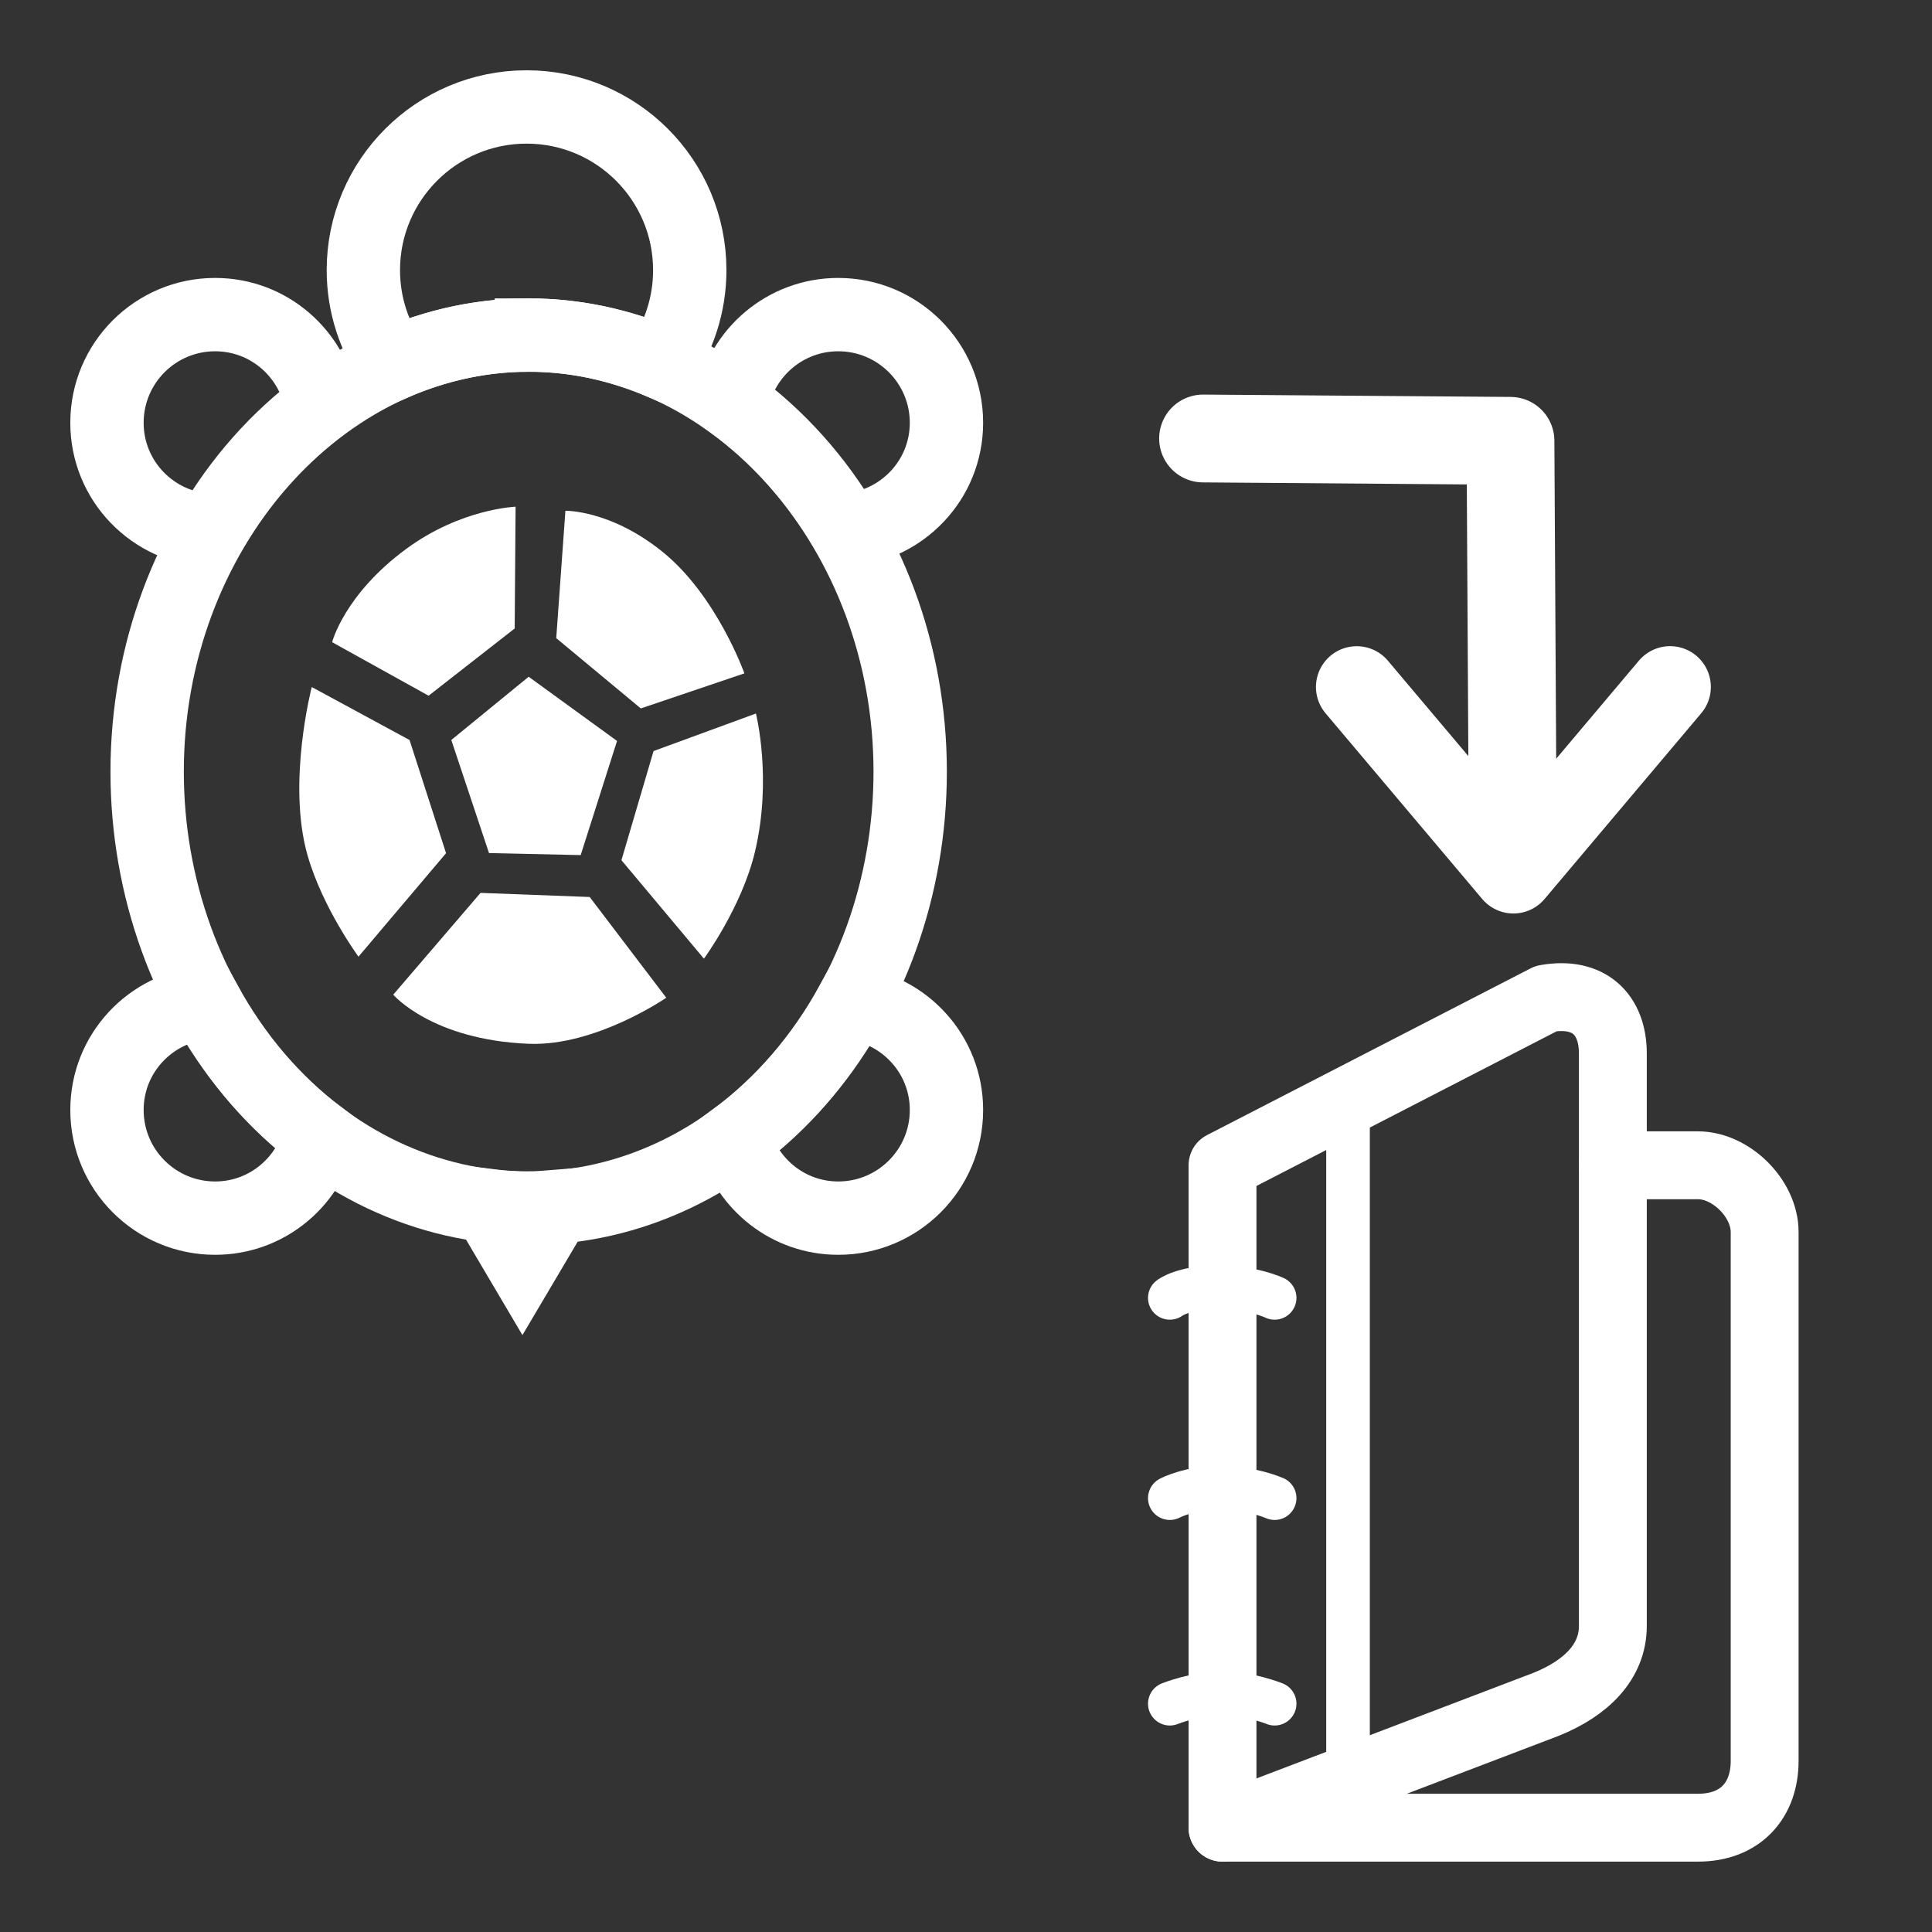 <?xml version="1.0" encoding="UTF-8" standalone="no"?>
<!-- Created with Inkscape (http://www.inkscape.org/) -->

<svg
   xmlns:dc="http://purl.org/dc/elements/1.1/"
   xmlns:cc="http://creativecommons.org/ns#"
   xmlns:rdf="http://www.w3.org/1999/02/22-rdf-syntax-ns#"
   xmlns:svg="http://www.w3.org/2000/svg"
   xmlns="http://www.w3.org/2000/svg"
   version="1.1"
   width="55"
   height="55"
   viewBox="0 0 55 55"
   id="svg2"
   xml:space="preserve"><rect x="0" y="0" width="55" height="55" fill="#333333" stroke="none"/><defs
     id="defs33" /><path
     d="m 15.046,34.391 c -0.385,0 -0.765,-0.024 -1.139,-0.07 l 0.966,1.635 0.952,-1.61 c -0.258,0.021 -0.516,0.045 -0.779,0.045 z"
     id="path11"
     style="fill:none;stroke:#ffffff;stroke-width:2.088;stroke-miterlimit:4;stroke-opacity:1;stroke-dasharray:none" /><g
     transform="matrix(0.696,0,0,0.696,-4.088,0.795)"
     id="g13"
     style="fill:none;stroke:#ffffff;stroke-width:3;stroke-miterlimit:4;stroke-opacity:1;stroke-dasharray:none"><path
       d="m 40.16,11.726 c -2.164,0 -3.958,1.555 -4.343,3.607 1.859,1.345 3.457,3.115 4.675,5.208 2.285,-0.172 4.094,-2.061 4.094,-4.39 0,-2.444 -1.982,-4.425 -4.426,-4.425 z"
       id="path15"
       style="fill:none;stroke:#ffffff;stroke-width:3;stroke-miterlimit:4;stroke-opacity:1;stroke-dasharray:none" /><path
       d="m 40.713,39.887 c -1.224,2.232 -2.86,4.131 -4.797,5.556 0.521,1.864 2.213,3.239 4.244,3.239 2.443,0 4.426,-1.98 4.426,-4.424 0,-2.255 -1.693,-4.096 -3.873,-4.371 z"
       id="path17"
       style="fill:none;stroke:#ffffff;stroke-width:3;stroke-miterlimit:4;stroke-opacity:1;stroke-dasharray:none" /><path
       d="m 14.273,39.871 c -2.253,0.206 -4.024,2.079 -4.024,4.387 0,2.443 1.98,4.424 4.424,4.424 2.064,0 3.784,-1.42 4.272,-3.332 -1.883,-1.416 -3.475,-3.289 -4.672,-5.479 z"
       id="path19"
       style="fill:none;stroke:#ffffff;stroke-width:3;stroke-miterlimit:4;stroke-opacity:1;stroke-dasharray:none" /><path
       d="m 19.026,15.437 c -0.343,-2.103 -2.154,-3.711 -4.353,-3.711 -2.444,0 -4.424,1.981 -4.424,4.424 0,2.382 1.886,4.31 4.245,4.406 1.186,-2.043 2.732,-3.784 4.532,-5.119 z"
       id="path21"
       style="fill:none;stroke:#ffffff;stroke-width:3;stroke-miterlimit:4;stroke-opacity:1;stroke-dasharray:none" /></g><path
     d="m 15.046,9.538 c 1.328,0 2.594,0.286 3.77,0.785 0.516,-0.749 0.82,-1.654 0.82,-2.632 0,-2.566 -2.08,-4.646 -4.646,-4.646 -2.566,0 -4.646,2.081 -4.646,4.646 0,0.994 0.315,1.913 0.846,2.668 1.2,-0.521 2.496,-0.82 3.856,-0.82 z"
     id="path23"
     style="fill:none;stroke:#ffffff;stroke-width:2.088;stroke-miterlimit:4;stroke-opacity:1;stroke-dasharray:none" /><g
     transform="matrix(0.696,0,0,0.696,-4.088,0.795)"
     id="g25"
     style="fill:none;stroke:#ffffff;stroke-width:3;stroke-miterlimit:4;stroke-opacity:1;stroke-dasharray:none"><path
       d="m 43.102,30.421 c 0,4.734 -1.645,9.28 -4.571,12.627 -2.925,3.348 -6.897,5.231 -11.034,5.231 -4.137,0 -8.109,-1.883 -11.034,-5.231 -2.925,-3.348 -4.571,-7.893 -4.571,-12.627 0,-9.797 7.044,-17.858 15.605,-17.858 8.561,0 15.605,8.061 15.605,17.858 z"
       id="path2988"
       style="fill:none;stroke:#ffffff;stroke-width:3;stroke-miterlimit:4;stroke-opacity:1;stroke-dasharray:none" /></g><g
     transform="matrix(0.696,0,0,0.696,-4.088,0.795)"
     id="g28"
     style="fill:#ffffff;fill-opacity:1;stroke:none"><path
       d="m 25.875,33.75 -1.542,-4.625 3.164,-2.587 3.615,2.626 -1.487,4.669 -3.75,-0.083 z"
       id="path30"
       style="fill:#ffffff;fill-opacity:1;stroke:none" /><path
       d="m 27.501,41.551 c -3.968,-0.16 -5.543,-2.009 -5.543,-2.009 l 3.57,-4.163 4.465,0.168 3.132,4.12 c 0,0 -2.89,1.994 -5.624,1.884 z"
       id="path32"
       style="fill:#ffffff;fill-opacity:1;stroke:none" /><path
       d="m 18.453,33.843 c -0.849,-2.968 0.172,-6.884 0.172,-6.884 l 4,2.167 1.493,4.629 -3.582,4.233 c 0,-10e-4 -1.465,-1.99 -2.083,-4.145 z"
       id="path34"
       style="fill:#ffffff;fill-opacity:1;stroke:none" /><path
       d="m 19.458,25.125 c 0,0 0.5,-1.958 3.039,-3.822 2.237,-1.643 4.465,-1.72 4.465,-1.72 l -0.037,4.981 -3.521,2.75 -3.946,-2.189 z"
       id="path2998"
       style="fill:#ffffff;fill-opacity:1;stroke:none" /><path
       d="M 32.084,27.834 28.625,24.959 29,19.75 c 0,0 1.834,-0.042 3.959,1.667 2.228,1.791 3.362,4.983 3.362,4.983 l -4.237,1.434 z"
       id="path37"
       style="fill:#ffffff;fill-opacity:1;stroke:none" /><path
       d="m 31.292,34.042 1.313,-4.464 4.187,-1.536 c 0,0 0.677,2.663 -0.042,5.667 -0.54,2.256 -2.084,4.361 -2.084,4.361 l -3.374,-4.028 z"
       id="path3002"
       style="fill:#ffffff;fill-opacity:1;stroke:none" /></g><g
     transform="matrix(1,0,0,-1,-30.387,49.171)"
     id="g4770"><g
       transform="translate(34.08,-1006.42)"
       id="g4772"><polyline
         transform="matrix(-0.469,0.469,-0.469,-0.469,66.291,1019.03)"
         style="fill:none;stroke:#ffffff;stroke-width:3.5;stroke-linecap:round;stroke-linejoin:round"
         points="51.562,15.306 41.17,16.188 42.053,5.794"
         id="polyline4774" /><path
         d="m 39.363,1033.129 -0.056,9.912 -8.751,0.067"
         id="path4776"
         style="fill:none;stroke:#ffffff;stroke-width:2.5;stroke-linecap:round;stroke-linejoin:round;stroke-miterlimit:4;stroke-opacity:1;stroke-dasharray:none" /></g></g><g
     transform="matrix(0.552,0,0,0.552,75.296,18.236)"
     id="g4382"><g
       transform="translate(-80.094,12.22)"
       id="g4308"
       style="fill:none;stroke:#ffffff;stroke-opacity:1"><g
         id="g4310"
         style="fill:none;stroke:#ffffff;stroke-opacity:1"><path
           d="m 6.736,49.002 h 24.52 c 2.225,0 3.439,-1.447 3.439,-3.441 v -27.28 c 0,-1.73 -1.732,-3.441 -3.439,-3.441 h -4.389"
           id="path4312"
           style="fill:none;stroke:#ffffff;stroke-width:3.5;stroke-linecap:round;stroke-linejoin:round;stroke-opacity:1" /></g></g><g
       transform="translate(-80.094,12.22)"
       id="g4314"
       style="fill:none;stroke:#ffffff;stroke-opacity:1"><g
         id="g4316"
         style="fill:none;stroke:#ffffff;stroke-opacity:1"><path
           d="m 26.867,38.592 c 0,1.836 -1.345,3.201 -3.441,4.047 L 6.736,49.002 V 14.84 l 16.69,-8.599 c 2.228,-0.394 3.441,0.84 3.441,2.834 v 29.517 z"
           id="path4318"
           style="fill:none;stroke:#ffffff;stroke-width:3.5;stroke-linecap:round;stroke-linejoin:round;stroke-opacity:1" /></g></g><path
       d="m -70.67,54.827 c 0,0 -1.351,-0.543 -2.702,-0.543 -1.351,0 -2.703,0.543 -2.703,0.543"
       id="path4320"
       style="fill:none;stroke:#ffffff;stroke-width:2.25;stroke-linecap:round;stroke-linejoin:round;stroke-opacity:1" /><path
       d="m -70.67,44.226 c 0,0 -1.239,-0.543 -2.815,-0.543 -1.577,0 -2.59,0.543 -2.59,0.543"
       id="path4322"
       style="fill:none;stroke:#ffffff;stroke-width:2.25;stroke-linecap:round;stroke-linejoin:round;stroke-opacity:1" /><path
       d="m -70.67,33.898 c 0,0 -1.125,-0.544 -2.927,-0.544 -1.802,0 -2.478,0.544 -2.478,0.544"
       id="path4324"
       style="fill:none;stroke:#ffffff;stroke-width:2.25;stroke-linecap:round;stroke-linejoin:round;stroke-opacity:1" /><line
       style="fill:none;stroke:#ffffff;stroke-width:2.25;stroke-linecap:round;stroke-linejoin:round;stroke-opacity:1"
       x1="-66.885"
       x2="-66.885"
       y1="58.753"
       y2="23.725"
       id="line4326" /></g></svg>